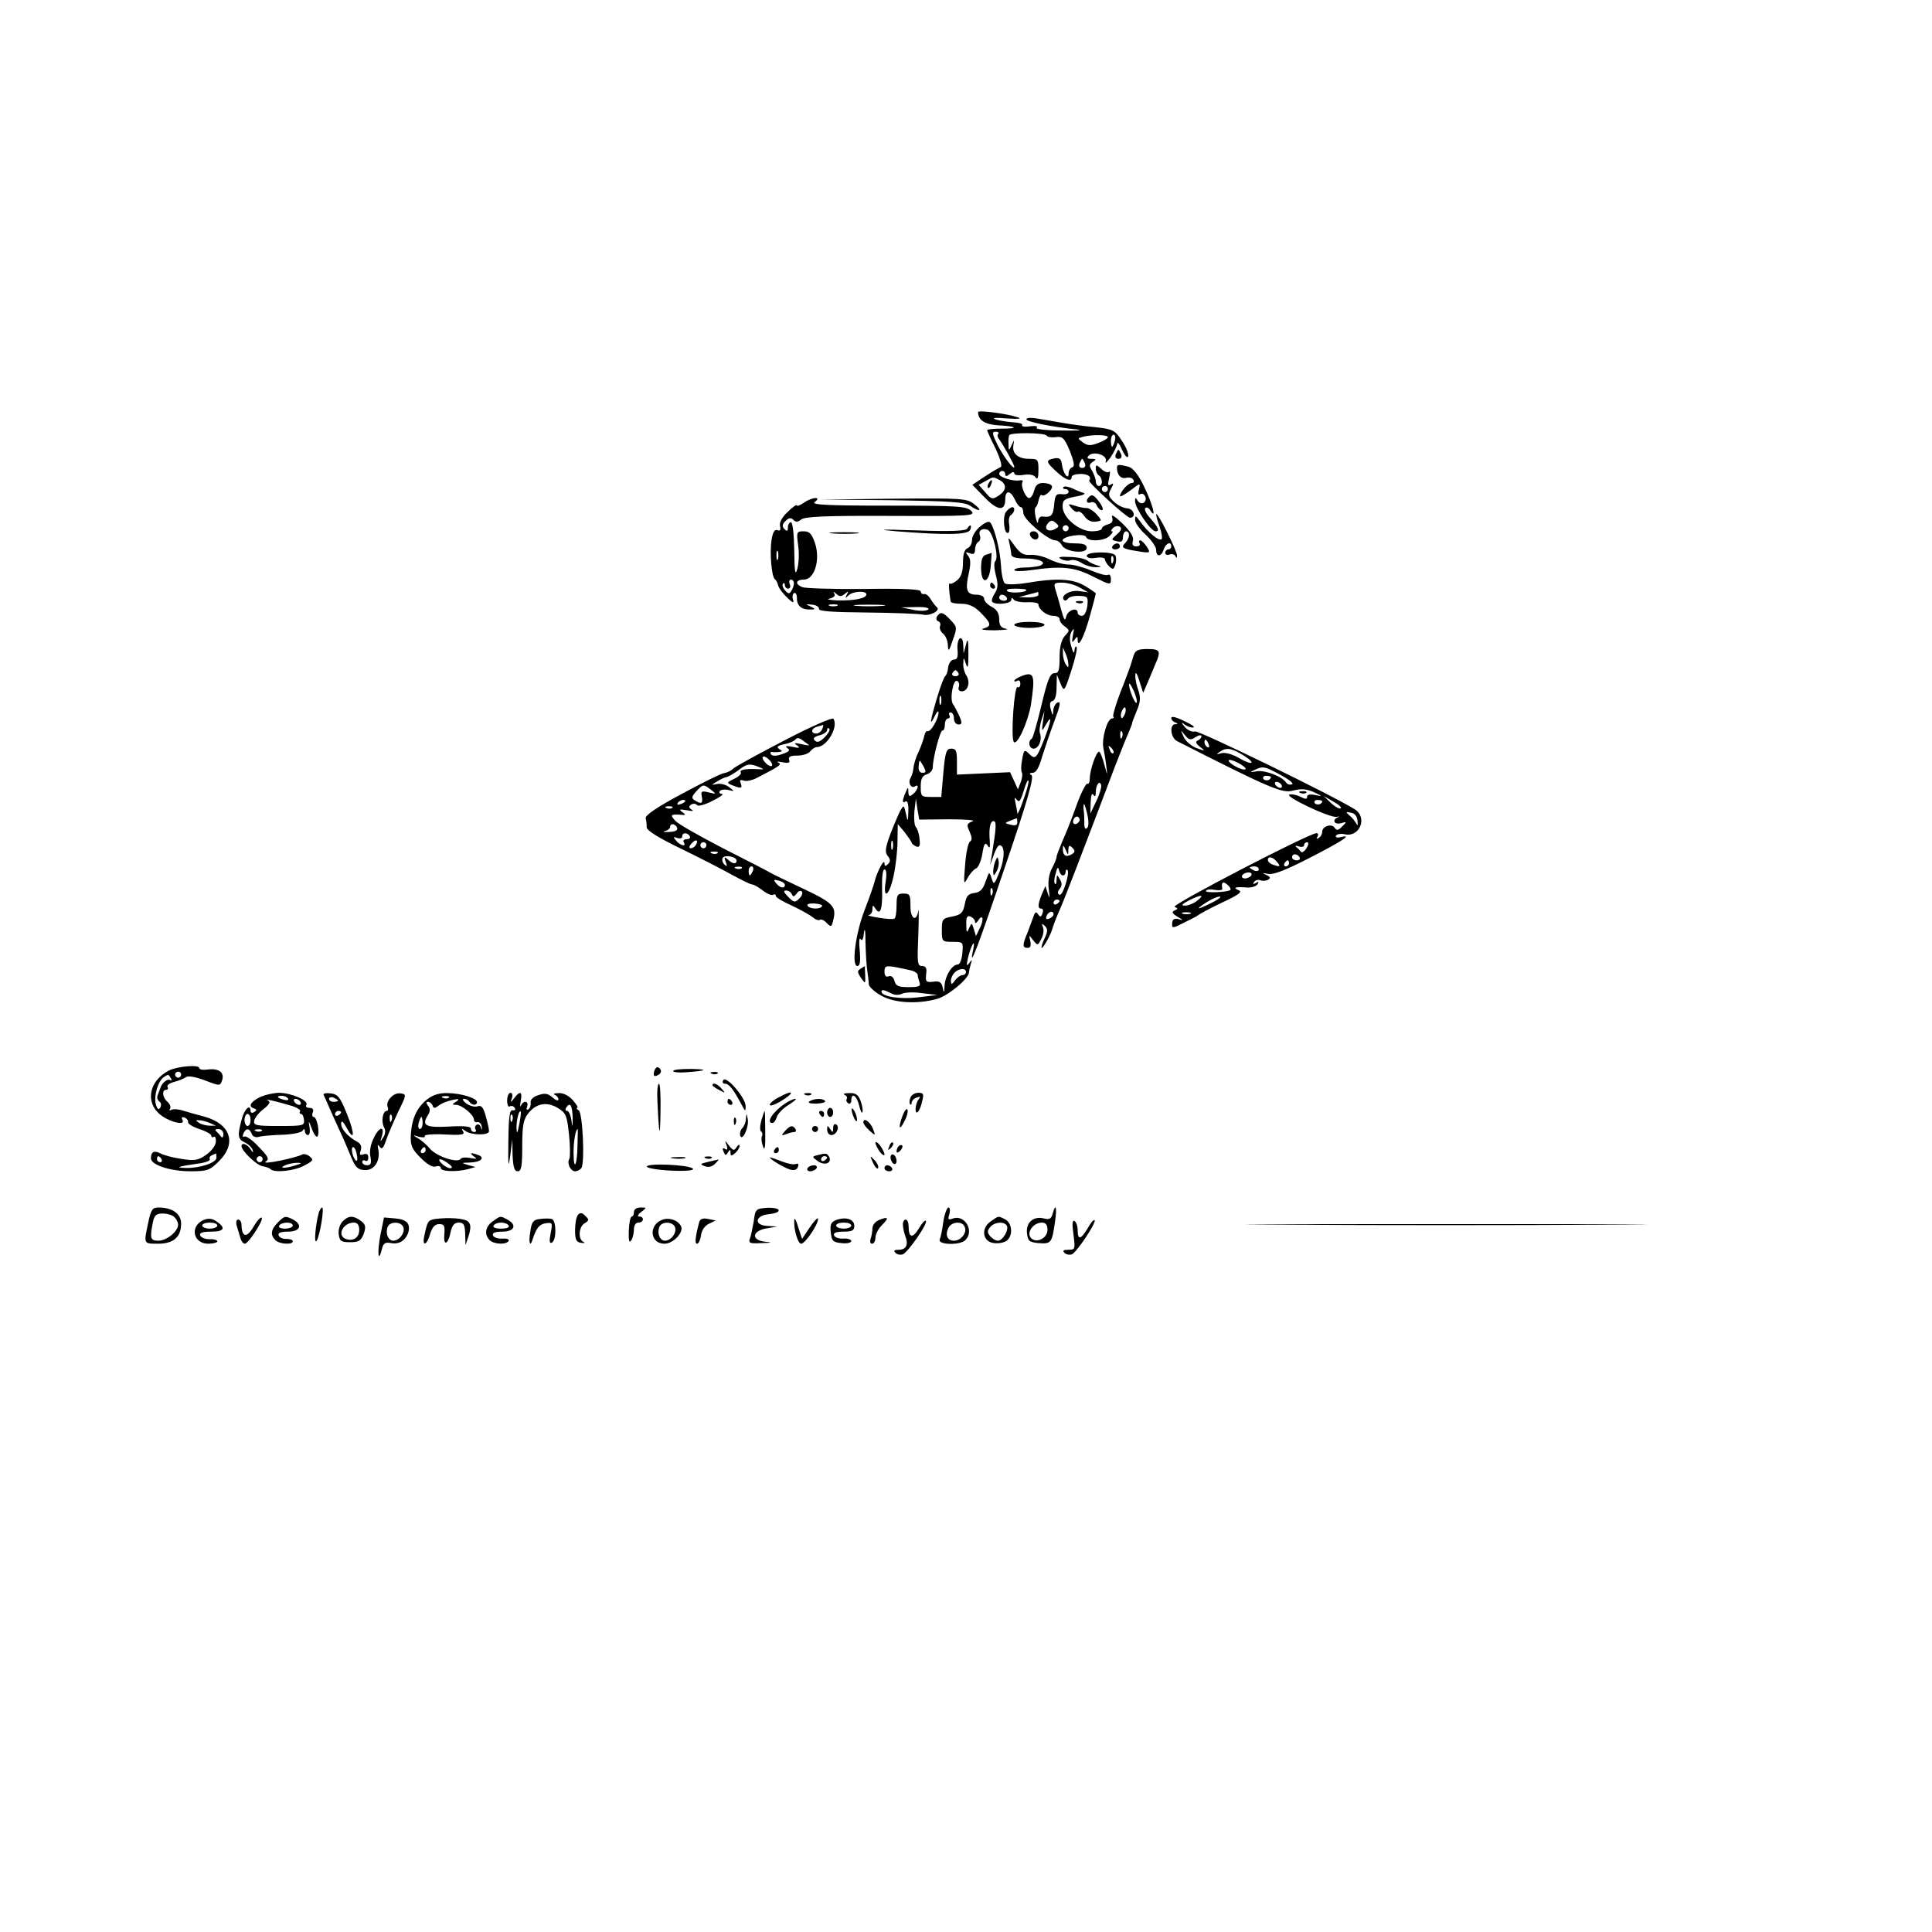 <?xml version="1.0" standalone="no"?>
<!DOCTYPE svg PUBLIC "-//W3C//DTD SVG 20010904//EN"
 "http://www.w3.org/TR/2001/REC-SVG-20010904/DTD/svg10.dtd">
<svg version="1.0" xmlns="http://www.w3.org/2000/svg"
 width="640pt" height="640pt" viewBox="0 0 640 640"
 preserveAspectRatio="xMidYMid meet">

<g transform="translate(0,640) scale(0.1,-0.1)"
fill="#000000" stroke="none">
<path d="M3240 5035 c0 -27 23 -41 67 -44 62 -3 70 -11 10 -11 -26 0 -47 -2
-47 -5 0 -2 12 -30 28 -61 15 -32 23 -59 17 -61 -5 -2 -29 -16 -52 -31 l-42
-28 40 -41 c43 -45 69 -48 69 -7 0 31 17 31 32 -1 6 -14 15 -25 20 -25 4 0 8
-9 8 -20 0 -20 82 -90 106 -90 7 0 17 -7 22 -17 13 -22 82 -29 82 -8 0 11 -11
15 -40 15 -22 0 -40 4 -40 10 0 14 73 25 78 11 5 -16 61 -14 78 4 9 8 12 15 8
15 -5 0 -3 5 3 11 6 6 16 8 23 4 7 -5 4 -13 -10 -25 -20 -18 -20 -18 0 -23 15
-4 20 0 20 14 0 10 5 19 10 19 14 0 13 -23 -2 -38 -16 -16 -10 -20 41 -28 42
-7 43 -6 30 15 -8 11 -17 21 -22 21 -4 0 -5 -4 -2 -10 3 -5 -1 -10 -11 -10
-11 0 -15 6 -11 19 3 13 -8 31 -36 58 -24 23 -37 31 -33 20 4 -14 0 -20 -14
-24 -11 -3 -20 -9 -20 -14 0 -5 -15 -9 -33 -9 -43 0 -97 46 -97 82 0 22 6 26
43 33 23 4 35 9 27 12 -8 2 -25 9 -37 15 -13 6 -26 8 -30 5 -3 -4 -1 -7 5 -7
7 0 12 -4 12 -10 0 -5 -10 -9 -22 -7 -20 2 -23 -3 -26 -35 -3 -36 -10 -43 -39
-39 -7 1 -14 -6 -14 -16 -1 -10 -4 -4 -8 12 -4 17 -4 32 0 35 4 3 8 14 10 25
3 11 7 18 10 15 9 -8 40 21 33 31 -3 5 -16 9 -29 9 -16 0 -25 -7 -29 -25 -4
-14 -11 -25 -17 -25 -11 0 -29 41 -22 53 3 5 -1 7 -8 6 -22 -5 -69 10 -69 21
0 6 5 10 10 10 6 0 10 -5 10 -11 0 -8 5 -8 15 1 9 7 15 8 15 2 0 -6 13 -8 31
-5 20 3 35 0 40 -9 6 -8 9 0 9 25 0 35 -2 37 -30 37 -38 0 -58 18 -53 45 3 20
3 20 -6 0 -9 -19 -10 -19 -10 3 -1 12 0 25 2 30 3 10 118 9 124 -1 3 -5 17 -7
31 -5 22 3 28 -3 46 -46 14 -36 17 -51 8 -54 -7 -2 -12 -11 -12 -20 0 -24 -18
-1 -22 28 -2 19 -8 24 -23 22 -32 -6 -31 -11 2 -42 32 -30 53 -38 53 -20 0 6
14 10 30 10 25 0 37 -10 28 -22 -4 -6 124 -123 135 -123 22 0 13 30 -9 31 -12
1 -32 10 -44 22 -18 17 -20 23 -10 42 10 18 9 21 0 15 -10 -6 -11 -1 -6 21 4
16 4 26 0 21 -4 -4 -16 0 -26 10 -16 14 -18 15 -18 0 0 -9 5 -19 10 -22 6 -3
10 -13 10 -21 0 -8 -4 -14 -10 -14 -5 0 -10 7 -10 15 0 8 -6 24 -12 35 -11 17
-10 22 2 30 12 8 12 10 -5 10 -13 0 -16 3 -8 11 16 16 63 1 56 -19 -3 -10 4
-3 16 13 11 17 21 37 22 45 0 8 8 -1 16 -20 9 -20 18 -29 20 -22 3 7 -6 30
-20 51 -24 37 -30 39 -89 46 -35 3 -85 10 -113 15 -27 5 -65 11 -82 14 -18 3
-33 2 -33 -3 0 -8 82 -25 170 -34 19 -3 -6 -4 -56 -3 -51 0 -87 5 -80 9 6 5
-3 7 -21 5 -18 -3 -30 -1 -27 4 3 4 -10 8 -28 9 -18 1 -44 5 -58 9 -17 6 -5 7
35 4 41 -3 52 -1 35 4 -35 12 -130 24 -130 17z m67 -72 c-4 -3 -3 -11 2 -17
12 -15 51 -85 51 -92 0 -14 -34 31 -55 71 -18 37 -20 45 -7 45 8 0 12 -3 9 -7z
m363 -11 c0 -4 -14 -13 -31 -19 -25 -10 -36 -10 -51 1 -19 14 -19 14 -1 19 31
8 83 7 83 -1z m23 -12 c-3 -11 -7 -20 -9 -20 -2 0 -4 9 -4 20 0 11 4 20 9 20
5 0 7 -9 4 -20z m-99 -75 c3 -9 0 -15 -9 -15 -9 0 -12 6 -9 15 4 8 7 15 9 15
2 0 5 -7 9 -15z m-283 -55 c25 -14 24 -34 -3 -52 -20 -13 -24 -13 -44 11 l-22
25 22 12 c28 16 25 15 47 4z m359 -30 c0 -5 -4 -10 -10 -10 -5 0 -10 5 -10 10
0 6 5 10 10 10 6 0 10 -4 10 -10z m-174 -132 c-23 -13 -40 0 -25 18 9 11 15
12 26 2 12 -10 12 -13 -1 -20z m44 2 c0 -5 -4 -10 -10 -10 -5 0 -10 5 -10 10
0 6 5 10 10 10 6 0 10 -4 10 -10z"/>
<path d="M3275 4799 c-4 -6 -5 -12 -2 -15 2 -3 7 2 10 11 7 17 1 20 -8 4z"/>
<path d="M3696 4895 c-3 -9 0 -15 9 -15 9 0 12 6 9 15 -4 8 -7 15 -9 15 -2 0
-5 -7 -9 -15z"/>
<path d="M3700 4851 c0 -24 13 -38 30 -34 10 3 21 0 24 -6 4 -6 2 -11 -5 -11
-12 0 -38 -29 -39 -43 0 -4 15 4 34 18 34 26 34 26 29 4 -4 -14 -2 -20 4 -16
6 4 13 0 17 -8 7 -19 -14 -31 -25 -14 -7 12 -9 11 -9 -1 0 -23 52 -100 68
-100 15 0 9 14 -21 47 -11 13 -17 26 -13 30 4 4 11 1 16 -7 23 -36 8 21 -20
78 -19 40 -37 62 -52 66 -31 8 -38 8 -38 -3z"/>
<path d="M3607 4753 c-12 -11 -7 -23 7 -17 7 3 16 -2 19 -10 4 -9 11 -16 17
-16 6 0 3 11 -7 25 -19 26 -26 29 -36 18z"/>
<path d="M2662 4734 c-12 -8 -22 -12 -22 -8 0 4 -14 -5 -31 -22 -19 -18 -28
-35 -25 -47 3 -13 0 -17 -9 -13 -9 3 -15 -7 -19 -32 -7 -43 0 -123 11 -131 5
-3 9 -13 11 -21 2 -8 15 -26 30 -40 17 -17 24 -19 19 -7 -3 9 -2 19 3 22 6 4
10 -5 10 -18 0 -25 17 -38 48 -36 14 0 13 2 -3 10 -18 8 -17 8 5 6 14 -1 24
-8 23 -14 -2 -8 45 -11 159 -12 88 -1 172 -4 185 -7 23 -6 61 14 46 25 -4 3
-13 15 -20 26 -6 11 -16 19 -22 17 -6 -1 -11 3 -11 9 0 7 -58 10 -187 8 -104
-1 -196 2 -205 6 -26 10 -22 25 5 25 35 0 55 65 37 120 -11 32 -18 40 -38 40
-23 0 -24 -2 -18 -47 4 -27 2 -61 -3 -78 -7 -24 -9 -10 -10 63 -1 54 -5 92
-11 92 -5 0 -10 -8 -10 -17 0 -13 -3 -14 -11 -6 -9 9 -8 16 3 27 11 11 18 12
26 4 8 -8 15 -8 26 1 12 10 84 13 298 12 268 -1 281 0 265 17 -16 15 -44 17
-276 17 -205 0 -255 3 -242 12 25 19 -9 17 -37 -3z m-85 -186 c-3 -7 -5 -2 -5
12 0 14 2 19 5 13 2 -7 2 -19 0 -25z m53 -80 c0 -7 -4 -19 -9 -26 -6 -10 -10
-10 -21 3 -7 8 -10 18 -6 22 3 3 6 1 6 -5 0 -7 5 -12 11 -12 6 0 9 7 5 15 -3
8 -1 15 4 15 6 0 10 -6 10 -12z m169 -35 c12 10 13 9 6 -3 -6 -12 -5 -13 6 -2
15 14 59 16 59 3 0 -13 -38 -21 -95 -20 -27 1 -40 4 -27 6 13 3 20 9 16 16 -5
8 -3 8 6 0 11 -10 17 -10 29 0z m-26 -40 c-7 -2 -19 -2 -25 0 -7 3 -2 5 12 5
14 0 19 -2 13 -5z m150 0 c-24 -2 -62 -2 -85 0 -24 2 -5 4 42 4 47 0 66 -2 43
-4z m152 -12 c-6 -5 -28 -6 -50 -1 l-40 8 50 1 c29 1 45 -3 40 -8z"/>
<path d="M2954 4743 c191 -3 242 -6 259 -18 32 -22 44 -18 14 5 -24 19 -38 20
-269 18 l-243 -3 239 -2z"/>
<path d="M3549 4717 c7 -9 17 -15 21 -12 5 3 15 -4 23 -16 9 -13 23 -19 37
-17 21 3 21 3 3 24 -10 11 -25 21 -33 21 -8 0 -26 3 -40 8 -22 7 -23 6 -11 -8z"/>
<path d="M3333 4705 c-13 -15 -7 -78 7 -70 4 2 5 15 3 29 -3 13 0 27 6 30 12
8 15 26 4 26 -5 -1 -14 -7 -20 -15z"/>
<path d="M3830 4696 c0 -5 5 -24 12 -43 6 -18 9 -35 6 -39 -9 -8 -45 22 -73
61 -13 18 -14 18 -15 3 0 -10 16 -32 35 -49 19 -18 35 -40 35 -51 0 -24 17
-23 25 2 7 21 25 28 25 10 0 -5 -4 -10 -10 -10 -5 0 -10 -5 -10 -11 0 -6 6 -9
14 -6 8 3 17 1 20 -6 3 -7 5 -6 5 3 0 16 -68 151 -69 136z"/>
<path d="M3247 4656 c-15 -12 -27 -32 -27 -44 0 -13 -7 -25 -15 -28 -10 -4
-15 -20 -15 -48 0 -29 -6 -47 -19 -58 -11 -9 -22 -14 -25 -11 -4 4 -3 -21 3
-59 0 -5 16 -8 35 -8 24 0 43 -8 63 -28 37 -37 39 -46 11 -54 -13 -3 2 -6 37
-6 33 1 50 3 38 5 -17 3 -23 11 -23 32 0 19 -8 32 -25 41 -14 7 -25 19 -25 27
0 7 -11 13 -25 13 -33 0 -38 16 -26 70 7 32 7 48 -2 59 -10 12 -9 14 6 8 12
-5 17 -1 17 13 0 10 5 22 11 25 6 4 8 13 5 21 -6 16 7 26 26 19 17 -7 38 -91
25 -104 -5 -5 -4 -24 2 -47 8 -30 7 -43 -4 -60 -8 -12 -11 -24 -8 -28 12 -11
63 -6 63 7 0 8 3 8 8 1 4 -6 24 -10 45 -9 20 1 37 -2 37 -7 0 -17 28 -38 49
-38 12 0 21 -5 21 -11 0 -7 8 -18 17 -24 17 -13 17 -14 0 -32 -11 -13 -17 -36
-17 -71 0 -43 -3 -52 -17 -52 -14 0 -23 -21 -43 -106 -14 -58 -28 -108 -32
-111 -14 -8 -9 -33 6 -33 17 0 29 30 21 51 -3 8 0 28 5 44 l10 30 -5 -35 c-5
-35 -4 -35 10 -10 21 37 18 13 -7 -52 -25 -62 -29 -66 -51 -43 -13 13 -16 10
-21 -21 -4 -19 -4 -38 -1 -43 3 -5 1 -20 -4 -33 l-9 -23 -13 29 -13 28 -88 -4
-88 -4 0 43 c0 36 -3 43 -19 43 -16 0 -20 -11 -26 -80 l-7 -80 -34 0 c-32 0
-34 2 -34 34 0 26 5 36 20 41 11 3 20 14 20 23 0 30 24 122 32 122 5 0 8 9 8
20 0 11 5 20 11 20 5 0 7 5 4 10 -3 6 -1 10 4 10 6 0 11 -9 11 -20 0 -11 7
-20 15 -20 12 0 13 5 3 28 -7 15 -16 33 -21 39 -12 17 1 86 14 77 6 -3 8 -12
5 -20 -3 -8 1 -14 10 -14 20 0 29 29 16 51 -7 10 -12 29 -11 41 1 22 1 22 9
-2 6 -18 8 -9 8 35 0 47 -2 54 -8 30 l-8 -30 -1 28 c-1 17 -5 26 -12 22 -5 -4
-9 -21 -7 -38 2 -23 -1 -32 -12 -32 -8 0 -17 -11 -19 -25 -1 -14 -6 -27 -10
-30 -4 -3 -15 -32 -25 -65 -25 -83 -28 -105 -11 -70 8 17 14 23 14 15 0 -21
-26 -66 -36 -62 -4 2 -9 -5 -11 -15 -2 -10 -10 -33 -18 -51 -9 -18 -17 -43
-18 -56 -1 -12 -6 -27 -10 -34 -9 -15 2 -35 15 -27 15 10 10 -12 -6 -25 -12
-10 -15 -9 -16 6 0 18 -1 18 -9 -1 -12 -28 -12 -37 0 -30 6 4 10 -9 9 -32 -1
-37 -2 -37 -8 -8 -7 29 -7 29 -19 9 -6 -12 -21 -47 -33 -78 -17 -46 -18 -60
-8 -72 9 -11 9 -18 1 -26 -9 -9 -12 -8 -12 2 0 19 -25 -28 -33 -61 -3 -13 -18
-55 -33 -94 -30 -77 -44 -185 -24 -185 9 0 11 15 8 51 -3 28 -2 45 3 38 5 -8
9 0 11 22 3 19 5 5 5 -31 1 -36 3 -78 6 -95 2 -16 5 -37 5 -46 1 -8 19 -25 41
-37 43 -25 120 -29 185 -11 37 10 106 68 106 88 0 5 3 18 6 28 5 15 4 16 -5 3
-9 -12 -10 -9 -5 15 4 17 11 37 15 45 6 10 7 4 3 -15 -17 -77 15 7 106 276 74
217 96 295 87 301 -8 5 -7 8 4 8 11 0 21 17 31 53 9 28 27 82 41 119 19 50 22
65 11 61 -8 -3 -14 -15 -15 -27 -1 -19 -2 -18 -8 4 -5 17 -3 26 6 28 8 2 13
19 13 45 l1 42 12 -29 c12 -29 13 -28 36 43 13 40 21 75 17 78 -3 4 -6 -2 -7
-13 0 -11 -5 -5 -10 14 -7 21 -6 38 1 50 8 13 9 11 4 -13 -4 -23 -3 -26 5 -15
9 13 11 13 11 1 0 -32 21 8 40 77 11 39 20 74 20 76 0 2 -16 13 -36 25 -40 24
-94 27 -193 10 -39 -6 -68 -6 -73 -1 -5 5 -11 32 -12 58 -3 50 -20 119 -34
141 -5 8 -15 5 -35 -11z m329 -202 l29 -16 -31 4 c-30 4 -63 -16 -49 -30 3 -3
9 -1 13 5 4 6 21 10 37 9 28 -1 30 -3 27 -33 -3 -20 -10 -33 -18 -33 -8 0 -14
5 -14 10 0 20 -32 10 -38 -12 -4 -17 -7 -13 -17 23 -6 24 -15 54 -19 67 -6 19
-4 22 22 22 16 0 43 -7 58 -16z m-176 -8 c0 -9 -50 -12 -62 -5 -8 6 1 9 25 9
20 0 37 -2 37 -4z m40 -16 c0 -5 -15 -9 -32 -9 l-33 1 30 8 c17 4 31 8 33 9 1
0 2 -3 2 -9z m-105 -10 c3 -5 -1 -10 -9 -10 -9 0 -16 5 -16 10 0 6 4 10 9 10
6 0 13 -4 16 -10z m204 -220 c1 -13 0 -13 -9 0 -5 8 -9 24 -9 35 l0 20 9 -20
c5 -11 9 -27 9 -35z m-364 -30 c3 -5 -1 -10 -10 -10 -9 0 -13 5 -10 10 3 6 8
10 10 10 2 0 7 -4 10 -10z m-58 -102 c-3 -7 -5 -2 -5 12 0 14 2 19 5 13 2 -7
2 -19 0 -25z m-57 -208 c8 -16 8 -20 -4 -20 -9 0 -14 8 -13 20 1 11 2 20 4 20
1 0 7 -9 13 -20z m330 -110 c-10 -30 -20 -50 -20 -45 0 6 -3 21 -6 35 -4 18
-3 21 4 11 8 -11 13 -4 23 29 7 24 14 39 16 34 2 -5 -6 -34 -17 -64z m-246
-64 c58 0 90 -3 77 -7 -18 -7 -20 -11 -9 -34 8 -19 9 -28 1 -33 -6 -4 -13 -38
-16 -77 -5 -64 -5 -68 8 -44 8 15 21 29 28 32 8 3 17 25 21 48 5 33 9 40 17
29 7 -12 9 -9 8 10 -4 45 1 70 12 70 11 0 9 -23 -5 -110 l-6 -35 12 33 c6 17
14 32 19 32 18 0 18 -41 1 -86 -18 -45 -20 -47 -27 -24 -8 24 -8 24 -20 -10
-9 -26 -18 -36 -37 -38 -21 -3 -27 -10 -32 -37 -6 -29 -12 -35 -41 -41 -33 -6
-35 -9 -35 -45 0 -38 1 -39 36 -39 35 0 35 -1 32 -37 -2 -21 -8 -38 -15 -38
-19 0 -42 -37 -44 -70 -1 -25 -2 -26 -6 -7 -4 18 -10 23 -31 20 -24 -3 -27 0
-24 25 3 20 -1 27 -14 27 -15 0 -16 11 -12 103 2 56 2 92 0 80 -6 -40 -27 -26
-26 17 0 35 -2 40 -23 40 -20 0 -23 -5 -23 -39 0 -22 -3 -42 -7 -44 -5 -3 -28
-1 -53 3 -25 4 -39 8 -32 9 6 0 12 9 12 19 0 14 2 15 10 2 16 -25 24 -2 22 65
-1 38 2 65 8 65 6 0 8 -15 4 -40 -10 -63 12 -48 26 18 7 31 13 83 13 115 l1
57 23 -27 c12 -16 22 -31 23 -34 0 -4 7 -9 15 -13 11 -4 14 2 11 25 -1 16 -7
34 -12 39 -5 5 -7 29 -5 52 l5 43 5 -35 6 -35 99 1z m226 -10 c0 -10 -7 -12
-22 -8 -21 5 -21 6 -2 13 10 4 20 8 22 8 1 1 2 -5 2 -13z m-413 -88 c-3 -7 -5
-2 -5 12 0 14 2 19 5 13 2 -7 2 -19 0 -25z m330 -150 c-3 -8 -6 -5 -6 6 -1 11
2 17 5 13 3 -3 4 -12 1 -19z m-57 -92 c0 -6 4 -4 10 4 15 25 21 5 6 -24 l-13
-27 -7 23 c-7 22 -7 22 -16 3 -7 -17 -9 -15 -9 12 -1 25 3 31 14 27 8 -4 15
-11 15 -18z m-207 -162 c9 -3 17 -9 17 -14 0 -5 3 -15 6 -24 5 -13 -2 -16 -36
-16 -34 0 -43 4 -47 21 -3 12 -11 18 -19 15 -9 -4 -14 2 -14 15 0 19 4 21 38
15 20 -4 45 -9 55 -12z m177 -4 c0 -5 -5 -10 -11 -10 -7 0 -18 -8 -25 -17 -11
-15 -13 -16 -14 -2 0 8 5 20 12 27 15 15 38 16 38 2z m-249 -70 c12 -7 26 -7
37 -2 9 5 40 6 67 2 l50 -6 -65 -8 c-59 -7 -120 3 -120 19 0 8 9 6 31 -5z"/>
<path d="M3568 4403 c7 -3 16 -2 19 1 4 3 -2 6 -13 5 -11 0 -14 -3 -6 -6z"/>
<path d="M3297 3547 c-4 -10 -7 -26 -7 -35 1 -15 2 -15 11 1 6 10 9 25 7 35
-3 16 -4 15 -11 -1z"/>
<path d="M3204 4649 c-4 -8 -55 -10 -168 -6 -121 4 -137 3 -66 -3 164 -13 237
-12 244 5 6 17 0 20 -10 4z"/>
<path d="M2758 4633 c23 -2 59 -2 80 0 20 2 1 4 -43 4 -44 0 -61 -2 -37 -4z"/>
<path d="M3412 4628 c6 -18 28 -21 28 -4 0 9 -7 16 -16 16 -9 0 -14 -5 -12
-12z"/>
<path d="M3344 4600 c3 -14 6 -31 6 -37 0 -8 15 -13 43 -13 49 0 79 -13 52
-24 -9 -3 -32 -6 -51 -6 -19 0 -34 -4 -34 -8 0 -5 24 -5 53 -1 104 15 146 11
208 -21 56 -28 59 -29 59 -9 0 11 -4 18 -9 15 -5 -4 -30 3 -56 14 -26 11 -60
20 -76 20 -17 0 -44 8 -62 17 -18 9 -45 16 -62 15 -24 -2 -35 4 -54 30 -21 30
-23 31 -17 8z"/>
<path d="M3685 4590 c-3 -5 1 -10 9 -10 9 0 16 5 16 10 0 6 -4 10 -9 10 -6 0
-13 -4 -16 -10z"/>
<path d="M3268 4563 c-13 -3 -18 -15 -18 -44 0 -58 27 -53 32 6 2 25 3 44 3
44 0 -1 -8 -3 -17 -6z"/>
<path d="M3600 4559 c0 -7 12 -10 30 -7 17 3 30 0 30 -4 0 -5 6 -16 14 -24 13
-12 15 -11 21 6 3 11 3 24 0 30 -9 14 -95 13 -95 -1z m87 -21 c-3 -8 -6 -5 -6
6 -1 11 2 17 5 13 3 -3 4 -12 1 -19z"/>
<path d="M3515 4548 c9 -5 23 -7 31 -4 9 3 25 -1 37 -9 12 -8 33 -14 47 -14
20 1 21 2 5 6 -11 3 -26 10 -33 16 -8 6 -34 12 -59 12 -33 2 -41 -1 -28 -7z"/>
<path d="M3280 4460 c0 -5 5 -10 11 -10 5 0 7 5 4 10 -3 6 -8 10 -11 10 -2 0
-4 -4 -4 -10z"/>
<path d="M3104 4358 c-4 -6 -2 -14 4 -16 6 -2 9 -9 6 -16 -3 -7 2 -19 11 -26
8 -7 15 -24 15 -39 1 -21 4 -18 16 18 15 42 15 44 -7 67 -25 27 -34 29 -45 12z"/>
<path d="M3360 4330 c0 -5 23 -10 50 -10 28 0 50 5 50 10 0 6 -22 10 -50 10
-27 0 -50 -4 -50 -10z"/>
<path d="M3755 4228 c-4 -13 -8 -27 -10 -33 -2 -5 -16 -45 -33 -87 -16 -42
-27 -79 -24 -82 3 -3 1 -6 -4 -6 -16 0 -35 -66 -29 -97 3 -15 8 -44 10 -63 4
-31 3 -30 -7 8 -6 23 -14 42 -17 42 -10 0 -31 -62 -31 -89 0 -12 -4 -20 -8
-17 -4 2 -21 -30 -36 -72 -15 -42 -36 -96 -47 -119 -10 -24 -19 -47 -19 -52 0
-5 -7 -22 -15 -37 -10 -18 -14 -44 -11 -69 4 -30 3 -34 -3 -15 l-8 25 -12 -28
c-14 -35 -14 -47 -1 -47 5 0 7 -7 3 -16 -4 -12 -7 -13 -14 -3 -6 10 -10 9 -15
-6 -4 -11 -13 -35 -20 -54 -18 -42 -17 -51 0 -51 10 0 12 7 9 23 -5 21 -5 21
9 3 15 -19 16 -19 27 3 7 12 10 30 6 39 -5 13 -4 14 6 5 10 -10 10 -18 1 -38
-7 -14 -12 -29 -12 -33 0 -12 27 33 35 58 4 14 15 43 25 65 15 34 62 155 185
480 13 33 30 77 39 97 9 21 16 39 16 40 -1 2 6 20 15 42 13 30 14 45 6 69 -6
16 -11 39 -10 51 0 13 6 5 13 -19 l13 -40 13 30 c7 17 19 44 26 62 21 47 18
53 -25 53 -31 0 -40 -4 -46 -22z m10 -156 c-5 -5 -25 43 -25 61 1 7 7 -3 16
-22 8 -19 12 -36 9 -39z m-39 -38 c-4 -9 -9 -15 -11 -12 -3 3 -3 13 1 22 4 9
9 15 11 12 3 -3 3 -13 -1 -22z m-9 -76 c-3 -8 -6 -5 -6 6 -1 11 2 17 5 13 3
-3 4 -12 1 -19z m-29 -53 c-3 -3 -9 2 -12 12 -6 14 -5 15 5 6 7 -7 10 -15 7
-18z m-57 -160 l-19 -40 1 37 c1 23 4 33 9 25 5 -8 8 -5 8 9 0 25 14 42 18 22
1 -7 -6 -31 -17 -53z m-30 -88 c-6 -6 -10 1 -9 19 0 16 -1 34 -2 39 -1 6 -1
15 0 20 1 6 6 -8 11 -29 6 -25 6 -43 0 -49z m-26 22 c-10 -15 -25 -10 -19 6 4
8 10 12 15 9 5 -3 7 -10 4 -15z m-36 -94 c1 15 4 16 13 7 10 -10 10 -15 -2
-22 -18 -11 -30 -4 -29 18 0 14 2 13 9 -3 8 -19 9 -19 9 0z m-18 -85 c5 0 9 5
9 12 0 6 3 9 6 6 9 -10 -16 -89 -27 -82 -6 4 -6 11 1 19 8 10 9 19 1 32 -10
17 -10 17 -11 -1 0 -11 -2 -17 -5 -14 -4 3 -3 19 2 34 5 21 8 24 11 12 2 -10
8 -18 13 -18z m-11 -84 c0 -3 -4 -8 -10 -11 -5 -3 -10 -1 -10 4 0 6 5 11 10
11 6 0 10 -2 10 -4z m-20 -45 c0 -5 -7 -11 -14 -14 -10 -4 -13 -1 -9 9 6 15
23 19 23 5z"/>
<path d="M3383 4160 c-13 -5 -23 -12 -23 -15 0 -4 5 -3 10 0 6 3 10 -1 10 -10
0 -9 -4 -14 -9 -11 -11 7 -23 -163 -13 -181 10 -17 47 64 57 122 15 100 11
112 -32 95z"/>
<path d="M2600 3948 c-85 -44 -162 -86 -171 -94 -8 -8 -22 -14 -30 -15 -8 0
-70 -31 -139 -68 -84 -45 -124 -72 -121 -82 2 -8 4 -21 3 -29 0 -11 39 -35
111 -70 62 -30 138 -69 170 -87 33 -18 63 -33 69 -33 5 0 21 -9 35 -20 14 -11
29 -17 34 -14 5 3 9 1 9 -4 0 -5 24 -19 53 -32 28 -13 60 -31 70 -39 9 -8 20
-11 23 -8 4 3 14 -1 22 -10 15 -15 17 -14 22 8 12 46 0 58 -99 105 -53 25
-103 49 -111 54 -8 5 -78 41 -155 80 -77 40 -148 80 -158 91 -18 20 -16 22 18
20 17 -2 18 0 5 9 -12 9 -9 10 15 6 19 -4 25 -3 16 2 -10 7 -10 11 -1 17 7 4
15 3 19 -2 3 -5 26 1 51 14 25 12 39 23 32 23 -7 0 -11 4 -8 9 3 5 16 7 29 4
21 -5 21 -5 3 9 -11 9 -29 13 -40 11 -21 -4 -21 -4 -1 8 11 7 25 14 32 15 6 1
25 12 41 24 25 19 34 21 59 12 27 -11 27 -11 3 -10 -42 2 -61 -2 -56 -11 3 -4
-7 -14 -22 -21 -25 -12 -26 -13 -7 -21 30 -12 35 -11 29 6 -5 11 -2 13 10 9 8
-3 28 1 43 9 78 40 84 45 71 51 -7 3 -1 4 14 1 20 -4 26 -2 22 8 -3 10 4 14
27 14 18 0 37 6 43 14 6 8 16 14 21 14 34 0 73 66 56 94 -4 5 -73 -25 -161
-71z m124 37 c-4 -8 -12 -15 -20 -15 -20 0 -17 18 4 23 9 3 18 5 19 6 1 0 0
-6 -3 -14z m8 -27 c-16 -16 -25 -19 -33 -11 -7 7 -3 12 15 17 14 3 26 12 26
18 0 6 3 8 7 4 4 -3 -3 -16 -15 -28z m-52 -26 c3 -2 -9 -1 -25 3 -23 5 -27 4
-15 -4 12 -9 8 -10 -15 -5 -20 4 -26 3 -17 -4 11 -7 7 -12 -17 -20 -19 -7 -33
-7 -37 -1 -3 5 -2 9 3 8 4 -1 15 -1 23 0 12 1 13 3 1 10 -10 7 -5 11 18 16 17
3 33 11 37 16 3 6 12 5 22 -3 10 -7 19 -14 22 -16z m-123 -69 c-3 -3 -13 1
-21 10 -8 8 -12 17 -9 20 3 3 12 -1 20 -9 9 -8 13 -18 10 -21z m-202 -79 c19
-15 19 -15 -7 -9 -24 6 -27 4 -23 -14 4 -23 -2 -26 -24 -12 -11 7 -10 12 5 29
23 25 24 25 49 6z m-85 -38 c0 -2 -7 -7 -16 -10 -8 -3 -12 -2 -9 4 6 10 25 14
25 6z m-43 -22 c-3 -3 -12 -4 -19 -1 -8 3 -5 6 6 6 11 1 17 -2 13 -5z m16 -66
c3 -9 -6 -13 -27 -14 -17 -1 -23 1 -13 3 9 2 17 9 17 14 0 13 17 11 23 -3z
m42 -28 c3 -5 -1 -10 -10 -10 -9 0 -13 -4 -10 -10 10 -16 -11 -12 -25 5 -11
13 -10 14 4 9 9 -3 16 -1 16 5 0 14 17 14 25 1z m20 -29 c-3 -6 -11 -11 -17
-11 -6 0 -6 6 2 15 14 17 26 13 15 -4z m35 -1 c0 -5 -4 -10 -10 -10 -5 0 -10
5 -10 10 0 6 5 10 10 10 6 0 10 -4 10 -10z m37 -26 c-3 -3 -12 -4 -19 -1 -8 3
-5 6 6 6 11 1 17 -2 13 -5z m63 -25 c0 -13 -14 -11 -29 4 -12 10 -13 8 -7 -8
6 -15 4 -17 -5 -8 -6 6 -8 16 -5 21 7 12 46 4 46 -9z m17 -25 c-3 -3 -12 -4
-19 -1 -8 3 -5 6 6 6 11 1 17 -2 13 -5z m37 -9 c-4 -8 -8 -15 -10 -15 -2 0 -4
7 -4 15 0 8 4 15 10 15 5 0 7 -7 4 -15z m106 -46 c0 -14 -16 -11 -29 5 -10 12
-8 13 8 9 12 -3 21 -9 21 -14z m23 -31 c4 -10 8 -9 16 2 5 8 13 11 17 7 4 -4
1 -15 -8 -23 -14 -15 -18 -14 -37 5 -15 15 -17 21 -7 21 8 0 17 -6 19 -12z
m100 -40 c-6 -11 -41 -10 -48 2 -3 5 7 8 24 7 16 -1 27 -5 24 -9z"/>
<path d="M3880 4021 c0 -5 6 -12 13 -14 10 -4 10 -6 0 -6 -20 -1 -15 -45 6
-56 309 -157 349 -174 384 -164 27 7 44 6 69 -5 29 -13 30 -15 6 -10 -18 4
-28 2 -28 -5 0 -9 -5 -9 -21 -1 -11 6 -28 10 -37 8 -22 -4 131 -77 155 -74 10
2 12 1 6 -1 -22 -8 -14 -26 9 -20 20 6 20 5 4 -11 -13 -13 -18 -14 -25 -4 -9
15 -41 5 -41 -13 0 -8 -5 -17 -12 -21 -7 -4 -8 -3 -4 4 4 7 3 12 -3 12 -24 0
-483 -238 -470 -244 12 -5 12 -7 0 -12 -11 -5 -8 -10 10 -21 19 -11 20 -13 4
-8 -15 4 -21 0 -22 -13 -1 -18 1 -18 40 2 23 11 44 22 47 25 3 3 38 22 78 41
56 26 69 36 55 41 -21 9 -10 12 29 9 14 -1 29 4 34 11 5 8 3 10 -6 4 -8 -5
-11 -4 -6 3 4 6 13 9 21 6 8 -3 20 -2 26 2 9 5 7 10 -7 16 -15 7 -13 7 7 3 18
-3 57 12 135 52 113 58 146 80 106 70 -13 -3 -20 -1 -16 5 3 5 15 7 26 5 51
-14 80 54 36 82 -75 47 -515 261 -529 258 -10 -3 -26 4 -36 17 -9 11 -11 15
-3 9 8 -7 21 -13 30 -13 9 0 5 5 -10 13 -41 21 -60 27 -60 18z m80 -63 c11 7
20 8 20 3 0 -5 -6 -11 -12 -14 -9 -3 -7 -10 7 -21 19 -14 18 -15 -12 -4 -17 7
-36 23 -42 37 -11 25 -11 25 4 6 13 -16 19 -18 35 -7z m44 -24 c3 -8 2 -12 -4
-9 -6 3 -10 10 -10 16 0 14 7 11 14 -7z m113 -35 c46 -28 34 -37 -13 -10 -22
13 -45 19 -58 16 -17 -5 -18 -4 -6 4 22 16 39 13 77 -10z m9 -47 c-7 -7 -56
18 -56 29 0 4 14 1 31 -8 16 -8 28 -18 25 -21z m116 -19 c28 -15 45 -29 38
-31 -7 -3 -15 0 -19 5 -13 21 -72 43 -98 38 -23 -4 -25 -4 -8 4 29 14 33 13
87 -16z m-32 -7 c0 -11 -19 -15 -25 -6 -3 5 1 10 9 10 9 0 16 -2 16 -4z m35
-26 c3 -5 2 -10 -4 -10 -5 0 -13 5 -16 10 -3 6 -2 10 4 10 5 0 13 -4 16 -10z
m196 -78 c-6 -2 -21 7 -33 19 l-23 22 33 -19 c18 -10 28 -20 23 -22z m-61 24
c0 -11 -19 -15 -25 -6 -3 5 1 10 9 10 9 0 16 -2 16 -4z m117 -66 c1 -14 0 -18
-3 -10 -4 8 -14 21 -23 28 -14 13 -14 13 4 10 13 -2 21 -12 22 -28z m-169 -90
c-7 -10 -15 -16 -18 -12 -3 4 -9 11 -15 15 -6 5 -3 7 8 3 9 -3 17 -1 17 4 0 6
5 10 10 10 6 0 5 -8 -2 -20z m-23 -30 c3 -5 -1 -10 -9 -10 -9 0 -16 5 -16 10
0 6 4 10 9 10 6 0 13 -4 16 -10z m-75 -15 c14 -16 10 -18 -14 -9 -9 3 -16 10
-16 15 0 14 16 11 30 -6z m40 -5 c0 -5 -5 -10 -11 -10 -5 0 -7 5 -4 10 3 6 8
10 11 10 2 0 4 -4 4 -10z m-100 -20 c0 -5 -7 -7 -15 -4 -8 4 -15 8 -15 10 0 2
7 4 15 4 8 0 15 -4 15 -10z m-25 -20 c-3 -5 -13 -10 -21 -10 -8 0 -12 5 -9 10
3 6 13 10 21 10 8 0 12 -4 9 -10z m-69 -48 c-9 -8 -87 -11 -81 -3 2 5 16 6 30
3 14 -2 25 -1 24 4 -4 21 2 26 16 14 9 -7 13 -15 11 -18z m-112 -37 c-10 -8
-28 -15 -39 -15 -14 0 -10 5 15 18 40 20 53 19 24 -3z m51 -5 c-50 -25 -58
-25 -20 0 17 11 37 20 45 20 8 0 -3 -9 -25 -20z m-72 -37 c-7 -2 -19 -2 -25 0
-7 3 -2 5 12 5 14 0 19 -2 13 -5z"/>
<path d="M4308 3773 c7 -3 16 -2 19 1 4 3 -2 6 -13 5 -11 0 -14 -3 -6 -6z"/>
<path d="M2851 3191 c-12 -7 -11 -12 1 -30 15 -21 15 -21 14 9 -1 16 -1 30 -1
30 0 0 -6 -4 -14 -9z"/>
<path d="M560 2854 c-75 -39 -81 -122 -10 -159 34 -18 64 -20 54 -4 -4 7 -1
10 7 7 8 -3 13 -10 12 -15 -1 -6 16 -16 37 -23 22 -7 40 -17 40 -22 0 -5 4 -7
8 -4 5 3 8 -5 7 -17 -1 -12 -15 -31 -33 -43 -26 -18 -38 -20 -81 -13 -27 4
-58 12 -69 18 -21 11 -32 6 -32 -16 0 -22 64 -43 131 -43 56 0 64 3 95 34 59
59 38 123 -49 147 -23 6 -55 15 -71 20 -15 5 -33 6 -39 2 -5 -3 -7 -1 -4 4 4
6 0 16 -8 23 -17 14 -20 40 -4 40 5 0 7 4 4 10 -3 5 7 12 22 16 15 4 33 11 39
16 8 5 31 1 63 -11 50 -19 50 -19 57 1 8 26 -12 40 -48 35 -16 -2 -28 0 -28 5
0 12 -71 6 -100 -8z m40 -14 c0 -5 -4 -10 -10 -10 -5 0 -10 5 -10 10 0 6 5 10
10 10 6 0 10 -4 10 -10z m-34 -12 c4 -6 3 -9 -2 -6 -9 6 -28 -9 -33 -27 -2 -5
-6 -16 -9 -24 -3 -7 0 -16 6 -20 6 -4 7 -12 3 -20 -6 -9 -10 -6 -15 12 -7 28
8 77 27 89 15 10 15 10 23 -4z m129 -148 l20 -9 -20 0 c-11 0 -27 4 -35 9 -13
9 -13 10 0 9 8 0 24 -4 35 -9z m45 -37 c0 -10 -4 -14 -8 -8 -4 6 -11 13 -16
18 -5 4 -2 7 7 7 10 0 17 -8 17 -17z m-23 -78 c0 -17 -55 -35 -102 -34 -37 1
-25 5 38 14 26 3 45 10 42 15 -3 4 1 11 7 13 7 3 13 6 14 6 0 1 1 -6 1 -14z
m-182 -5 c3 -5 1 -10 -4 -10 -6 0 -11 5 -11 10 0 6 2 10 4 10 3 0 8 -4 11 -10z"/>
<path d="M2167 2851 c-3 -14 -1 -18 9 -14 16 6 18 19 5 27 -5 3 -11 -3 -14
-13z"/>
<path d="M2230 2852 c0 -4 19 -6 43 -4 70 5 76 10 15 11 -32 0 -58 -2 -58 -7z"/>
<path d="M2358 2843 c7 -3 16 -2 19 1 4 3 -2 6 -13 5 -11 0 -14 -3 -6 -6z"/>
<path d="M2396 2822 c-4 -7 -2 -12 6 -12 13 0 28 -19 55 -70 12 -23 13 -23 13
-4 0 27 -64 102 -74 86z"/>
<path d="M2178 2748 c5 -113 9 -125 10 -30 1 50 -1 92 -5 92 -5 0 -7 -28 -5
-62z"/>
<path d="M2360 2805 c0 -2 10 -10 23 -16 20 -11 21 -11 8 4 -13 16 -31 23 -31
12z"/>
<path d="M858 2764 c-30 -16 -36 -30 -16 -36 9 -3 9 -6 0 -12 -7 -4 -12 -2
-12 3 0 26 -20 8 -29 -26 -15 -55 -14 -67 11 -78 12 -6 23 -17 25 -25 3 -10 1
-9 -7 3 -11 17 -30 24 -30 10 1 -16 50 -63 69 -66 11 -2 24 -6 27 -10 13 -13
79 -6 112 12 29 15 32 19 18 30 -8 7 -20 10 -26 6 -7 -4 -39 -13 -73 -20 -34
-7 -55 -8 -47 -3 13 8 9 16 -23 49 -20 22 -42 37 -47 34 -6 -3 -7 1 -4 9 8 20
20 20 28 0 3 -9 13 -13 23 -10 10 3 45 6 78 7 33 1 63 7 67 13 5 8 8 7 8 -1 0
-7 5 -13 10 -13 6 0 8 12 5 28 -4 21 -2 20 8 -7 7 -19 16 -31 19 -25 8 13 -2
64 -13 64 -5 0 -6 7 -3 15 4 10 0 15 -11 15 -9 0 -14 4 -10 10 9 14 -50 40
-92 40 -21 -1 -50 -8 -65 -16z m96 -3 c4 -5 -3 -7 -14 -4 -23 6 -26 13 -6 13
8 0 17 -4 20 -9z m8 -23 c21 -6 35 -15 32 -19 -3 -5 -1 -9 3 -9 5 0 9 -9 10
-20 2 -19 -4 -20 -83 -20 -75 0 -85 2 -82 18 2 9 16 27 31 38 20 16 24 24 15
28 -17 8 27 -2 74 -16z m33 12 c3 -5 2 -10 -4 -10 -5 0 -13 5 -16 10 -3 6 -2
10 4 10 5 0 13 -4 16 -10z m-165 -60 c0 -11 -4 -20 -10 -20 -5 0 -10 9 -10 20
0 11 5 20 10 20 6 0 10 -9 10 -20z m37 -36 c-3 -3 -12 -4 -19 -1 -8 3 -5 6 6
6 11 1 17 -2 13 -5z m3 -94 c0 -5 -4 -10 -10 -10 -5 0 -10 5 -10 10 0 6 5 10
10 10 6 0 10 -4 10 -10z m110 -20 c-34 -11 -60 -11 -35 0 11 5 29 8 40 8 16 0
15 -2 -5 -8z"/>
<path d="M1072 2773 c2 -4 10 -21 17 -38 7 -16 23 -52 36 -80 13 -27 30 -68
39 -90 14 -33 22 -40 44 -41 32 -2 53 31 45 69 -3 16 -2 18 5 8 7 -10 12 -5
21 22 7 20 25 62 40 94 28 57 28 58 8 61 -23 4 -50 -25 -43 -45 3 -7 2 -13 -3
-13 -13 0 -19 -35 -9 -54 6 -10 5 -22 -2 -33 -11 -17 -11 -17 -6 0 12 37 -6
37 -24 1 -12 -23 -17 -47 -13 -65 4 -22 2 -29 -11 -29 -9 0 -16 5 -16 11 0 5
5 7 10 4 6 -3 10 1 10 10 0 11 -5 15 -16 11 -12 -4 -14 -1 -9 13 4 14 0 23
-14 30 -30 17 -51 41 -51 59 1 11 6 8 16 -10 28 -53 31 -27 4 40 -23 58 -31
67 -54 70 -16 2 -26 0 -24 -5z m48 -19 c0 -2 -7 -4 -15 -4 -8 0 -15 4 -15 10
0 5 7 7 15 4 8 -4 15 -8 15 -10z m10 -38 c0 -3 -4 -8 -10 -11 -5 -3 -10 -1
-10 4 0 6 5 11 10 11 6 0 10 -2 10 -4z m167 -28 c-3 -8 -6 -5 -6 6 -1 11 2 17
5 13 3 -3 4 -12 1 -19z m-115 -113 c3 -13 2 -22 -2 -20 -11 7 -20 45 -10 45 4
0 10 -11 12 -25z"/>
<path d="M1416 2759 c-35 -27 -52 -65 -55 -117 -2 -37 3 -48 33 -78 22 -22 40
-32 50 -28 9 3 16 1 16 -5 0 -12 51 -14 90 -4 l25 7 -25 7 c-23 7 -23 7 7 8
36 1 51 16 27 25 -24 9 -31 7 -14 -5 12 -8 9 -9 -12 -5 -15 3 -29 2 -32 -3
-10 -15 -79 8 -101 33 -11 13 -29 29 -40 35 -19 11 -18 12 4 5 13 -3 21 -2 18
3 -3 4 26 7 65 5 57 -3 69 -1 62 10 -6 10 -5 11 7 2 19 -15 79 -16 79 -1 0 7
-5 29 -11 50 -8 29 -14 37 -28 32 -9 -3 -26 2 -37 10 -10 8 -14 15 -7 15 6 0
15 -4 18 -10 8 -12 25 -13 25 -1 0 13 -50 29 -96 30 -28 1 -50 -6 -68 -20z
m71 5 c-3 -3 -12 -4 -19 -1 -8 3 -5 6 6 6 11 1 17 -2 13 -5z m23 -14 c-13 -8
-13 -10 1 -10 19 0 59 -33 59 -49 0 -6 5 -10 12 -8 6 1 13 -6 14 -16 1 -12 0
-13 -3 -2 -2 8 -9 13 -14 9 -5 -3 -7 -10 -4 -15 4 -5 1 -9 -4 -9 -6 0 -11 5
-11 11 0 8 -24 10 -75 7 -78 -4 -90 4 -65 42 5 9 5 19 -2 27 -7 9 -7 13 0 13
6 0 12 -6 15 -12 3 -10 7 -10 18 -2 13 11 40 20 64 23 6 0 3 -4 -5 -9z m-110
-70 c0 -11 -4 -20 -9 -20 -5 0 -7 9 -4 20 3 11 7 20 9 20 2 0 4 -9 4 -20z m10
-90 c0 -5 -5 -10 -11 -10 -5 0 -7 5 -4 10 3 6 8 10 11 10 2 0 4 -4 4 -10z m76
-45 c12 -9 14 -14 6 -15 -7 0 -20 7 -28 15 -20 19 -4 20 22 0z"/>
<path d="M1680 2754 c0 -14 4 -23 9 -19 5 3 13 1 16 -5 4 -6 1 -9 -7 -8 -10 2
-13 -21 -14 -102 -1 -82 0 -93 6 -50 l7 55 1 -52 c2 -40 6 -53 17 -53 12 0 15
16 15 84 0 68 4 88 20 108 26 33 62 40 99 17 26 -16 29 -24 36 -88 4 -38 4
-74 1 -80 -9 -14 4 -41 19 -41 8 0 17 5 21 11 12 19 4 183 -9 191 -7 4 -9 8
-5 8 5 0 -2 11 -14 25 -13 15 -32 25 -47 24 -14 0 -20 -3 -13 -6 6 -2 12 -9
12 -15 0 -6 -9 -3 -19 6 -16 14 -26 16 -48 8 -17 -5 -27 -15 -25 -25 1 -8 -2
-18 -8 -22 -6 -3 -7 0 -4 9 7 19 -12 22 -20 4 -3 -7 -4 -1 -1 15 6 31 -2 35
-21 10 -13 -17 -14 -17 -8 0 3 9 1 17 -5 17 -6 0 -11 -12 -11 -26z m217 -56
c0 -33 -1 -36 -4 -10 -2 17 -9 32 -14 32 -6 0 -7 5 -4 10 13 21 21 9 22 -32z
m-177 -23 c-6 -30 -8 -33 -9 -13 -1 25 8 62 14 56 2 -2 -1 -21 -5 -43z m-23
13 c-3 -8 -6 -5 -6 6 -1 11 2 17 5 13 3 -3 4 -12 1 -19z m216 -84 c-1 -67 -13
-86 -13 -21 0 37 7 77 14 77 0 0 0 -25 -1 -56z"/>
<path d="M2578 2764 c-16 -8 -28 -19 -28 -24 0 -5 16 0 35 11 51 31 45 42 -7
13z"/>
<path d="M2668 2773 c7 -3 16 -2 19 1 4 3 -2 6 -13 5 -11 0 -14 -3 -6 -6z"/>
<path d="M2798 2773 c6 -2 10 -9 7 -13 -3 -5 -1 -11 5 -15 5 -3 10 1 10 9 0
29 18 17 26 -16 4 -18 9 -28 11 -22 2 6 -1 23 -6 37 -8 21 -17 27 -38 26 -16
0 -22 -3 -15 -6z"/>
<path d="M3016 2764 c-4 -9 -4 -19 -1 -22 3 -3 5 -1 5 5 0 6 7 14 16 17 13 5
14 3 7 -6 -12 -15 -14 -53 -2 -41 4 4 11 20 14 36 6 23 4 27 -13 27 -11 0 -23
-7 -26 -16z"/>
<path d="M2410 2750 c0 -5 5 -10 11 -10 5 0 7 5 4 10 -3 6 -8 10 -11 10 -2 0
-4 -4 -4 -10z"/>
<path d="M2600 2744 c-40 -27 -64 -64 -41 -64 5 0 11 9 14 19 3 11 20 29 38
40 19 12 29 21 24 21 -6 0 -22 -7 -35 -16z"/>
<path d="M2682 2752 c-8 -5 1 -8 22 -8 19 1 32 4 29 9 -6 9 -35 9 -51 -1z"/>
<path d="M2740 2715 c0 -8 5 -15 10 -15 6 0 10 7 10 15 0 8 -4 15 -10 15 -5 0
-10 -7 -10 -15z"/>
<path d="M2821 2725 c1 -19 18 -51 18 -35 0 8 -4 22 -9 30 -5 8 -9 11 -9 5z"/>
<path d="M2991 2707 c-16 -41 -13 -57 4 -23 9 16 14 34 11 40 -2 6 -9 -2 -15
-17z"/>
<path d="M2522 2688 c-5 -18 -5 -34 -1 -36 4 -2 6 -9 3 -16 -3 -7 -1 -22 4
-35 5 -15 8 0 7 48 0 39 -1 71 -2 71 -1 0 -6 -15 -11 -32z"/>
<path d="M2715 2710 c3 -5 8 -10 11 -10 2 0 4 5 4 10 0 6 -5 10 -11 10 -5 0
-7 -4 -4 -10z"/>
<path d="M2471 2695 c0 -12 -6 -26 -12 -32 -6 -6 -9 -17 -7 -25 7 -21 30 29
25 55 -4 20 -4 21 -6 2z"/>
<path d="M2431 2684 c0 -11 3 -14 6 -6 3 7 2 16 -1 19 -3 4 -6 -2 -5 -13z"/>
<path d="M2860 2682 c0 -5 9 -17 20 -27 20 -18 21 -18 12 5 -9 24 -32 40 -32
22z"/>
<path d="M2760 2663 c0 -15 -2 -16 -10 -3 -8 13 -10 12 -10 -2 0 -10 6 -18 14
-18 17 0 29 27 16 35 -6 4 -10 -2 -10 -12z"/>
<path d="M2600 2653 c-13 -15 -12 -16 4 -10 10 4 22 7 27 7 6 0 7 5 4 10 -9
14 -18 12 -35 -7z"/>
<path d="M2690 2660 c0 -5 5 -10 10 -10 6 0 10 5 10 10 0 6 -4 10 -10 10 -5 0
-10 -4 -10 -10z"/>
<path d="M2407 2606 c4 -13 3 -17 -5 -12 -8 5 -10 2 -5 -9 5 -13 7 -14 14 -3
7 11 9 11 9 -1 0 -11 3 -11 15 -1 8 7 15 18 15 24 0 6 -5 4 -10 -4 -8 -13 -11
-12 -25 5 -14 19 -15 19 -8 1z"/>
<path d="M2900 2614 c0 -5 7 -19 15 -30 8 -10 15 -14 15 -8 0 5 -7 19 -15 30
-8 10 -15 14 -15 8z"/>
<path d="M2946 2603 c-6 -14 -5 -15 5 -6 7 7 10 15 7 18 -3 3 -9 -2 -12 -12z"/>
<path d="M2977 2603 c-4 -3 -7 -11 -7 -17 0 -6 5 -5 12 2 6 6 9 14 7 17 -3 3
-9 2 -12 -2z"/>
<path d="M2565 2590 c-3 -5 -1 -10 4 -10 6 0 11 5 11 10 0 6 -2 10 -4 10 -3 0
-8 -4 -11 -10z"/>
<path d="M2707 2573 c-18 -4 -17 -6 3 -20 23 -16 48 -5 36 16 -7 11 -9 12 -39
4z m33 -7 c0 -3 -4 -8 -10 -11 -5 -3 -10 -1 -10 4 0 6 5 11 10 11 6 0 10 -2
10 -4z"/>
<path d="M2950 2566 c0 -8 5 -18 10 -21 6 -3 10 1 10 9 0 8 -4 18 -10 21 -5 3
-10 -1 -10 -9z"/>
<path d="M2228 2563 c12 -2 30 -2 40 0 9 3 -1 5 -23 4 -22 0 -30 -2 -17 -4z"/>
<path d="M2338 2563 c7 -3 16 -2 19 1 4 3 -2 6 -13 5 -11 0 -14 -3 -6 -6z"/>
<path d="M2550 2566 c0 -6 45 -33 66 -40 15 -4 23 -2 27 8 4 10 1 13 -7 10 -8
-3 -30 2 -50 10 -20 8 -36 13 -36 12z"/>
<path d="M2892 2548 c7 -15 15 -23 17 -17 2 6 -4 18 -13 27 -15 15 -15 15 -4
-10z"/>
<path d="M2345 2551 c-26 -6 -27 -8 -11 -14 13 -5 25 -2 35 8 8 8 13 14 11 14
-3 -1 -18 -4 -35 -8z"/>
<path d="M2143 2535 c2 -5 39 -11 83 -13 50 -2 75 1 69 7 -14 13 -156 19 -152
6z"/>
<path d="M2675 2530 c-3 -5 1 -10 9 -10 8 0 18 5 21 10 3 6 -1 10 -9 10 -8 0
-18 -4 -21 -10z"/>
<path d="M2930 2530 c0 -5 7 -10 16 -10 8 0 12 5 9 10 -3 6 -10 10 -16 10 -5
0 -9 -4 -9 -10z"/>
<path d="M491 2350 c-15 -71 -16 -70 32 -70 52 0 77 22 77 67 0 32 -29 53 -75
53 -20 0 -25 -7 -34 -50z m87 18 c7 -7 12 -18 12 -25 0 -22 -38 -53 -65 -53
-27 0 -29 8 -19 59 5 25 11 31 33 31 15 0 32 -5 39 -12z"/>
<path d="M1056 2383 c-11 -41 -17 -108 -7 -93 11 17 26 110 18 110 -3 0 -8 -8
-11 -17z"/>
<path d="M2100 2385 c0 -8 -3 -15 -7 -15 -5 0 -9 -21 -10 -47 -1 -32 1 -42 8
-32 5 7 9 24 9 37 0 13 6 22 15 22 18 0 20 20 3 20 -8 0 -5 7 6 15 19 15 19
15 -2 15 -13 0 -22 -6 -22 -15z"/>
<path d="M2497 2355 c-4 -22 -9 -49 -13 -58 -5 -15 0 -17 37 -15 38 1 40 2 11
5 -45 6 -40 36 8 44 l35 6 -33 2 c-46 2 -41 35 6 39 46 5 40 23 -7 21 -37 -3
-39 -4 -44 -44z"/>
<path d="M3125 2354 c-3 -26 -9 -53 -12 -60 -7 -18 67 -20 85 -2 31 31 -3 87
-43 71 -14 -5 -16 -2 -10 15 3 12 2 22 -3 22 -5 0 -13 -21 -17 -46z m71 -19
c8 -19 -13 -45 -36 -45 -22 0 -30 19 -18 43 11 21 47 23 54 2z"/>
<path d="M3487 2379 c-5 -17 -11 -20 -30 -15 -34 8 -59 -14 -55 -49 3 -26 7
-30 39 -33 41 -3 44 0 54 72 7 47 2 63 -8 25z m-17 -53 c0 -25 -30 -43 -50
-31 -24 15 -1 55 32 55 12 0 18 -8 18 -24z"/>
<path d="M1915 2376 c-6 -6 -10 -29 -10 -51 0 -32 4 -40 20 -42 11 -2 14 0 8
3 -19 8 -16 51 4 62 15 9 15 12 2 24 -10 11 -17 12 -24 4z"/>
<path d="M673 2358 c-45 -21 -33 -78 17 -78 17 0 30 4 30 8 0 4 -12 8 -27 7
-14 0 -28 6 -30 13 -3 8 8 12 37 12 44 0 50 13 14 36 -13 8 -25 9 -41 2z m47
-18 c0 -5 -11 -10 -25 -10 -14 0 -25 5 -25 10 0 6 11 10 25 10 14 0 25 -4 25
-10z"/>
<path d="M839 2335 c-22 -37 -38 -34 -39 8 0 9 -5 17 -11 17 -6 0 -8 -9 -5
-20 3 -11 9 -29 12 -40 3 -11 9 -20 15 -20 12 0 63 79 56 86 -3 4 -16 -10 -28
-31z"/>
<path d="M920 2350 c-23 -23 -25 -41 -8 -58 14 -14 58 -16 58 -4 0 5 -10 8
-21 8 -12 -1 -24 5 -26 12 -3 8 7 12 31 12 40 0 50 22 17 40 -26 13 -28 13
-51 -10z m50 -10 c0 -5 -12 -10 -26 -10 -14 0 -23 4 -19 10 3 6 15 10 26 10
10 0 19 -4 19 -10z"/>
<path d="M1135 2354 c-9 -9 -15 -28 -13 -43 3 -22 8 -26 38 -26 29 0 36 5 45
28 8 24 6 31 -10 43 -25 18 -40 18 -60 -2z m55 -28 c0 -26 -20 -39 -45 -30
-30 12 -8 54 27 54 12 0 18 -8 18 -24z"/>
<path d="M1260 2308 c-11 -58 -7 -95 5 -46 5 20 11 24 31 20 27 -5 49 10 57
37 7 29 -7 42 -46 45 l-35 3 -12 -59z m76 27 c7 -18 -13 -45 -33 -45 -17 0
-27 24 -19 45 7 20 45 19 52 0z"/>
<path d="M1442 2362 c-24 -4 -26 -7 -36 -54 -9 -39 8 -35 19 5 7 22 16 32 30
32 17 0 19 -6 17 -34 -4 -41 13 -34 21 9 5 21 12 30 27 30 16 0 20 -7 21 -37
l1 -38 11 33 c7 24 7 36 -2 45 -11 11 -62 15 -109 9z"/>
<path d="M1632 2354 c-24 -17 -29 -43 -10 -62 14 -14 54 -16 63 -3 3 6 -7 9
-21 8 -15 -1 -29 4 -31 11 -3 8 7 12 31 12 40 0 50 22 17 40 -25 13 -22 13
-49 -6z m53 -14 c4 -6 -7 -10 -25 -10 -18 0 -29 4 -25 10 3 6 15 10 25 10 10
0 22 -4 25 -10z"/>
<path d="M1789 2362 c-22 -2 -28 -10 -32 -40 -7 -39 -1 -56 8 -26 12 37 22 49
44 52 21 3 22 1 15 -34 -5 -26 -4 -35 5 -30 15 10 14 73 -1 78 -7 2 -25 2 -39
0z"/>
<path d="M2193 2359 c-45 -17 -40 -79 8 -79 30 0 67 40 54 60 -11 19 -40 28
-62 19z m43 -24 c7 -18 -13 -45 -33 -45 -17 0 -27 24 -19 45 7 20 45 19 52 0z"/>
<path d="M2316 2351 c-13 -50 -15 -71 -7 -71 5 0 11 12 13 27 2 17 12 32 26
39 l23 11 -25 5 c-18 4 -27 0 -30 -11z"/>
<path d="M2631 2359 c-2 -32 12 -79 23 -79 13 0 56 63 56 82 0 7 -12 -5 -27
-27 l-26 -39 -13 39 c-6 22 -12 33 -13 24z"/>
<path d="M2771 2359 c-18 -7 -22 -15 -19 -41 3 -29 7 -33 36 -36 17 -2 32 1
32 7 0 5 -12 9 -26 8 -15 -1 -29 4 -31 11 -3 8 7 12 31 12 29 0 36 4 36 19 0
22 -27 31 -59 20z m49 -19 c0 -5 -11 -10 -25 -10 -14 0 -25 5 -25 10 0 6 11
10 25 10 14 0 25 -4 25 -10z"/>
<path d="M2913 2359 c-13 -5 -23 -17 -23 -28 0 -11 -3 -26 -6 -35 -3 -9 -1
-16 5 -16 6 0 11 9 11 20 0 11 9 29 21 41 25 25 22 30 -8 18z"/>
<path d="M3282 2354 c-34 -23 -27 -68 11 -72 16 -2 35 2 43 9 20 17 17 56 -5
69 -25 13 -22 13 -49 -6z m53 -14 c8 -13 -13 -50 -29 -50 -8 0 -19 7 -26 15
-10 12 -10 18 0 30 14 17 46 20 55 5z"/>
<path d="M2991 2343 c0 -10 4 -27 8 -38 11 -28 3 -45 -22 -45 -14 0 -18 -3
-11 -10 6 -6 17 -8 25 -5 17 7 84 103 76 111 -3 3 -13 -8 -23 -25 -20 -34 -34
-32 -34 5 0 13 -4 24 -10 24 -5 0 -10 -8 -9 -17z"/>
<path d="M3556 2311 c6 -49 6 -51 -17 -51 -16 0 -20 -3 -13 -10 6 -6 17 -8 25
-5 16 7 82 106 75 113 -3 3 -13 -9 -23 -27 -22 -37 -33 -40 -33 -7 0 14 -5 28
-10 31 -8 5 -9 -10 -4 -44z"/>
<path d="M4253 2343 c295 -2 779 -2 1075 0 295 1 53 2 -538 2 -591 0 -833 -1
-537 -2z"/>
</g>
</svg>
